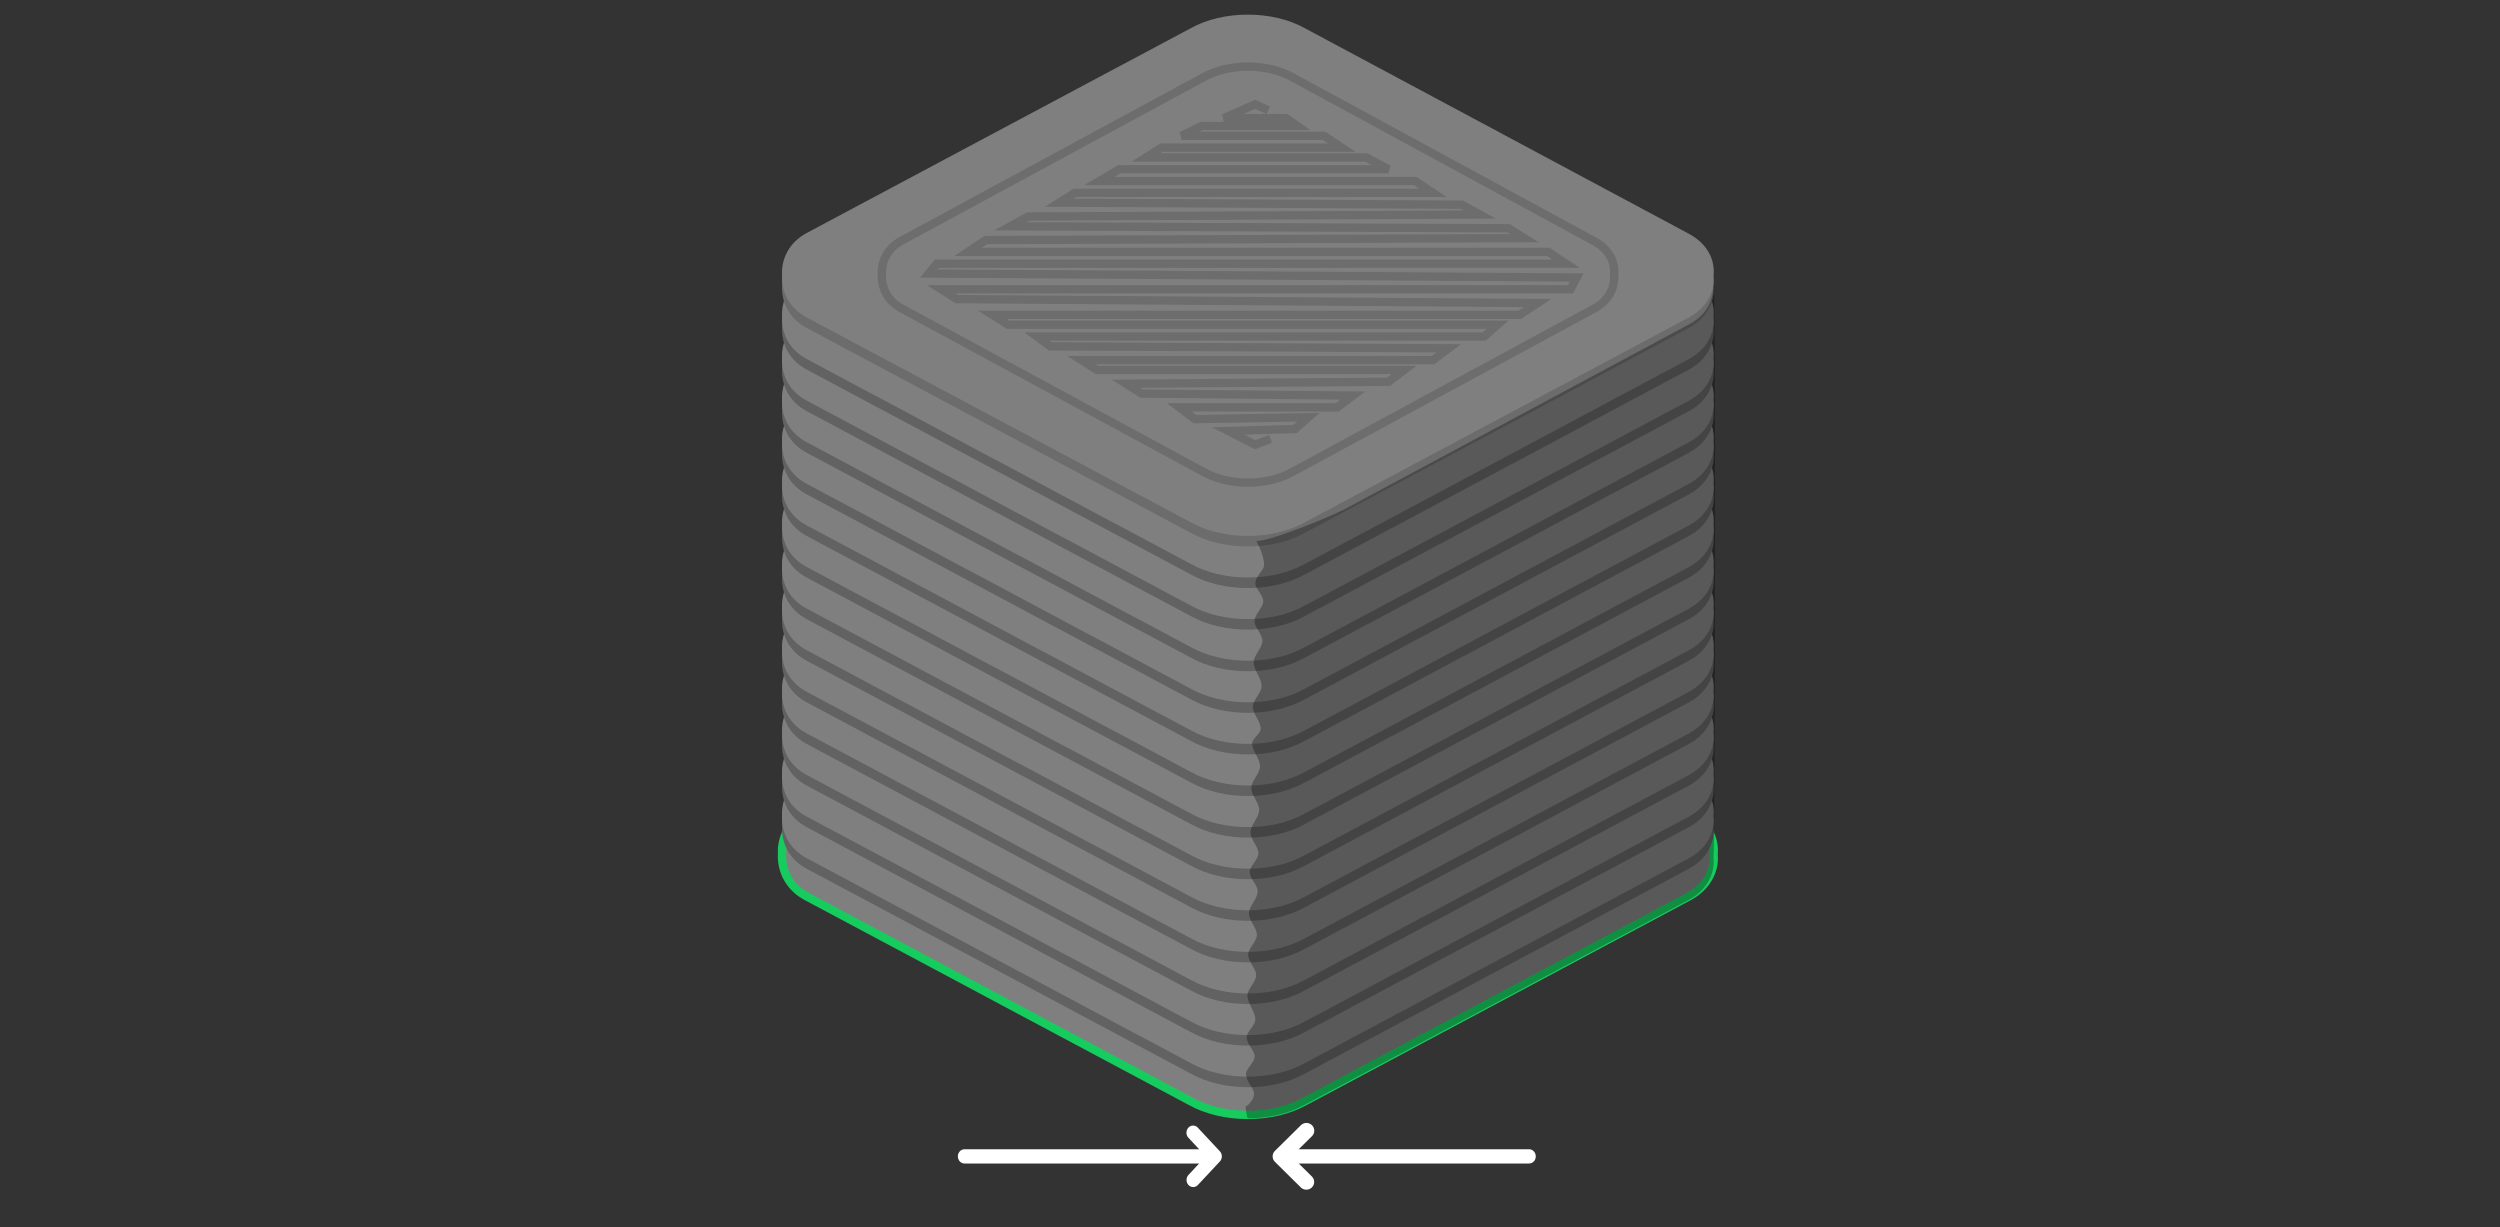 <svg 
 xmlns="http://www.w3.org/2000/svg"
 xmlns:xlink="http://www.w3.org/1999/xlink"
 width="300.5px" height="147.5px">
<rect width="100%" height="100%" fill="#333333" stroke="none"/>
<path fill-rule="evenodd"  fill="none"
 d="M-0.001,-0.001 L299.999,-0.001 L299.999,146.999 L-0.001,146.999 L-0.001,-0.001 Z"/>
<path fill-rule="evenodd"  stroke="rgb(23, 204, 95)" stroke-width="1px" stroke-linecap="butt" stroke-linejoin="miter" fill="rgb(127, 127, 127)"
 d="M203.011,107.749 C205.148,106.600 206.163,104.606 205.969,102.724 C206.176,100.730 205.148,98.847 203.011,97.698 L156.921,73.028 C154.881,71.878 152.436,71.353 149.993,71.353 C147.548,71.353 145.090,71.878 143.049,73.028 L96.961,97.601 C94.822,98.750 93.906,100.744 94.003,102.626 C93.906,104.620 94.822,106.600 96.961,107.749 L143.049,132.336 C145.090,133.485 147.534,134.011 149.993,134.011 C152.436,134.011 154.881,133.485 156.921,132.336 L203.011,107.749 Z"/>
<path fill-rule="evenodd"  fill="rgb(98, 98, 98)"
 d="M203.011,104.420 C205.148,103.271 206.163,101.277 205.969,99.395 C206.176,97.401 205.148,95.518 203.011,94.369 L156.921,69.699 C154.881,68.549 152.436,68.024 149.993,68.024 C147.548,68.024 145.090,68.549 143.049,69.699 L96.961,94.272 C94.822,95.421 93.906,97.415 94.003,99.297 C93.906,101.291 94.822,103.271 96.961,104.420 L143.049,129.007 C145.090,130.156 147.534,130.682 149.993,130.682 C152.436,130.682 154.881,130.156 156.921,129.007 L203.011,104.420 Z"/>
<path fill-rule="evenodd"  fill="rgb(127, 127, 127)"
 d="M203.011,103.154 C205.148,102.005 206.163,100.011 205.969,98.129 C206.176,96.135 205.148,94.252 203.011,93.103 L156.921,68.433 C154.881,67.284 152.436,66.758 149.993,66.758 C147.548,66.758 145.090,67.284 143.049,68.433 L96.961,93.006 C94.822,94.156 93.906,96.149 94.003,98.031 C93.906,100.025 94.822,102.005 96.961,103.154 L143.049,127.741 C145.090,128.890 147.534,129.416 149.993,129.416 C152.436,129.416 154.881,128.890 156.921,127.741 L203.011,103.154 Z"/>
<path fill-rule="evenodd"  fill="rgb(98, 98, 98)"
 d="M203.011,99.420 C205.148,98.271 206.163,96.277 205.969,94.395 C206.176,92.401 205.148,90.518 203.011,89.369 L156.921,64.699 C154.881,63.550 152.436,63.024 149.993,63.024 C147.548,63.024 145.090,63.550 143.049,64.699 L96.961,89.272 C94.822,90.421 93.906,92.415 94.003,94.297 C93.906,96.291 94.822,98.271 96.961,99.420 L143.049,124.007 C145.090,125.156 147.534,125.682 149.993,125.682 C152.436,125.682 154.881,125.156 156.921,124.007 L203.011,99.420 Z"/>
<path fill-rule="evenodd"  fill="rgb(127, 127, 127)"
 d="M203.011,98.154 C205.148,97.005 206.163,95.011 205.969,93.129 C206.176,91.136 205.148,89.252 203.011,88.103 L156.921,63.433 C154.881,62.284 152.436,61.758 149.993,61.758 C147.548,61.758 145.090,62.284 143.049,63.433 L96.961,88.006 C94.822,89.155 93.906,91.149 94.003,93.032 C93.906,95.025 94.822,97.005 96.961,98.154 L143.049,122.741 C145.090,123.890 147.534,124.416 149.993,124.416 C152.436,124.416 154.881,123.890 156.921,122.741 L203.011,98.154 Z"/>
<path fill-rule="evenodd"  fill="rgb(98, 98, 98)"
 d="M203.011,94.420 C205.148,93.271 206.163,91.277 205.969,89.395 C206.176,87.401 205.148,85.518 203.011,84.369 L156.921,59.699 C154.881,58.550 152.436,58.024 149.993,58.024 C147.548,58.024 145.090,58.550 143.049,59.699 L96.961,84.272 C94.822,85.421 93.906,87.415 94.003,89.297 C93.906,91.291 94.822,93.271 96.961,94.420 L143.049,119.006 C145.090,120.156 147.534,120.682 149.993,120.682 C152.436,120.682 154.881,120.156 156.921,119.006 L203.011,94.420 Z"/>
<path fill-rule="evenodd"  fill="rgb(127, 127, 127)"
 d="M203.011,93.154 C205.148,92.005 206.163,90.011 205.969,88.129 C206.176,86.135 205.148,84.252 203.011,83.103 L156.921,58.433 C154.881,57.284 152.436,56.758 149.993,56.758 C147.548,56.758 145.090,57.284 143.049,58.433 L96.961,83.006 C94.822,84.155 93.906,86.149 94.003,88.032 C93.906,90.025 94.822,92.005 96.961,93.154 L143.049,117.741 C145.090,118.890 147.534,119.416 149.993,119.416 C152.436,119.416 154.881,118.890 156.921,117.741 L203.011,93.154 Z"/>
<path fill-rule="evenodd"  fill="rgb(98, 98, 98)"
 d="M203.011,89.420 C205.148,88.271 206.163,86.277 205.969,84.395 C206.176,82.401 205.148,80.518 203.011,79.369 L156.921,54.699 C154.881,53.550 152.436,53.023 149.993,53.023 C147.548,53.023 145.090,53.550 143.049,54.699 L96.961,79.272 C94.822,80.421 93.906,82.415 94.003,84.298 C93.906,86.291 94.822,88.271 96.961,89.420 L143.049,114.007 C145.090,115.156 147.534,115.682 149.993,115.682 C152.436,115.682 154.881,115.156 156.921,114.007 L203.011,89.420 Z"/>
<path fill-rule="evenodd"  fill="rgb(127, 127, 127)"
 d="M203.011,88.154 C205.148,87.005 206.163,85.012 205.969,83.129 C206.176,81.136 205.148,79.252 203.011,78.103 L156.921,53.433 C154.881,52.284 152.436,51.758 149.993,51.758 C147.548,51.758 145.090,52.284 143.049,53.433 L96.961,78.006 C94.822,79.155 93.906,81.149 94.003,83.032 C93.906,85.025 94.822,87.005 96.961,88.154 L143.049,112.741 C145.090,113.890 147.534,114.416 149.993,114.416 C152.436,114.416 154.881,113.890 156.921,112.741 L203.011,88.154 Z"/>
<path fill-rule="evenodd"  fill="rgb(98, 98, 98)"
 d="M203.011,84.420 C205.148,83.271 206.163,81.277 205.969,79.395 C206.176,77.401 205.148,75.518 203.011,74.369 L156.921,49.699 C154.881,48.549 152.436,48.024 149.993,48.024 C147.548,48.024 145.090,48.549 143.049,49.699 L96.961,74.272 C94.822,75.421 93.906,77.415 94.003,79.297 C93.906,81.291 94.822,83.271 96.961,84.420 L143.049,109.007 C145.090,110.156 147.534,110.682 149.993,110.682 C152.436,110.682 154.881,110.156 156.921,109.007 L203.011,84.420 Z"/>
<path fill-rule="evenodd"  fill="rgb(127, 127, 127)"
 d="M203.011,83.154 C205.148,82.005 206.163,80.012 205.969,78.129 C206.176,76.135 205.148,74.252 203.011,73.103 L156.921,48.433 C154.881,47.284 152.436,46.758 149.993,46.758 C147.548,46.758 145.090,47.284 143.049,48.433 L96.961,73.007 C94.822,74.155 93.906,76.149 94.003,78.031 C93.906,80.025 94.822,82.005 96.961,83.154 L143.049,107.741 C145.090,108.890 147.534,109.416 149.993,109.416 C152.436,109.416 154.881,108.890 156.921,107.741 L203.011,83.154 Z"/>
<path fill-rule="evenodd"  fill="rgb(98, 98, 98)"
 d="M203.011,79.420 C205.148,78.271 206.163,76.277 205.969,74.394 C206.176,72.401 205.148,70.518 203.011,69.368 L156.921,44.699 C154.881,43.549 152.436,43.024 149.993,43.024 C147.548,43.024 145.090,43.549 143.049,44.699 L96.961,69.272 C94.822,70.421 93.906,72.415 94.003,74.297 C93.906,76.291 94.822,78.271 96.961,79.420 L143.049,104.007 C145.090,105.156 147.534,105.682 149.993,105.682 C152.436,105.682 154.881,105.156 156.921,104.007 L203.011,79.420 Z"/>
<path fill-rule="evenodd"  fill="rgb(127, 127, 127)"
 d="M203.011,78.154 C205.148,77.005 206.163,75.011 205.969,73.129 C206.176,71.136 205.148,69.252 203.011,68.103 L156.921,43.433 C154.881,42.284 152.436,41.758 149.993,41.758 C147.548,41.758 145.090,42.284 143.049,43.433 L96.961,68.006 C94.822,69.156 93.906,71.149 94.003,73.032 C93.906,75.025 94.822,77.005 96.961,78.154 L143.049,102.741 C145.090,103.890 147.534,104.416 149.993,104.416 C152.436,104.416 154.881,103.890 156.921,102.741 L203.011,78.154 Z"/>
<path fill-rule="evenodd"  fill="rgb(98, 98, 98)"
 d="M203.011,74.420 C205.148,73.271 206.163,71.277 205.969,69.395 C206.176,67.401 205.148,65.518 203.011,64.369 L156.921,39.699 C154.881,38.550 152.436,38.024 149.993,38.024 C147.548,38.024 145.090,38.550 143.049,39.699 L96.961,64.272 C94.822,65.421 93.906,67.415 94.003,69.297 C93.906,71.291 94.822,73.271 96.961,74.420 L143.049,99.007 C145.090,100.156 147.534,100.682 149.993,100.682 C152.436,100.682 154.881,100.156 156.921,99.007 L203.011,74.420 Z"/>
<path fill-rule="evenodd"  fill="rgb(127, 127, 127)"
 d="M203.011,73.154 C205.148,72.005 206.163,70.011 205.969,68.129 C206.176,66.136 205.148,64.252 203.011,63.103 L156.921,38.433 C154.881,37.284 152.436,36.758 149.993,36.758 C147.548,36.758 145.090,37.284 143.049,38.433 L96.961,63.006 C94.822,64.155 93.906,66.149 94.003,68.031 C93.906,70.025 94.822,72.005 96.961,73.154 L143.049,97.741 C145.090,98.890 147.534,99.416 149.993,99.416 C152.436,99.416 154.881,98.890 156.921,97.741 L203.011,73.154 Z"/>
<path fill-rule="evenodd"  fill="rgb(98, 98, 98)"
 d="M203.011,69.420 C205.148,68.271 206.163,66.277 205.969,64.395 C206.176,62.401 205.148,60.518 203.011,59.369 L156.921,34.699 C154.881,33.550 152.436,33.024 149.993,33.024 C147.548,33.024 145.090,33.550 143.049,34.699 L96.961,59.272 C94.822,60.421 93.906,62.415 94.003,64.297 C93.906,66.291 94.822,68.271 96.961,69.420 L143.049,94.006 C145.090,95.156 147.534,95.682 149.993,95.682 C152.436,95.682 154.881,95.156 156.921,94.006 L203.011,69.420 Z"/>
<path fill-rule="evenodd"  fill="rgb(127, 127, 127)"
 d="M203.011,68.154 C205.148,67.005 206.163,65.012 205.969,63.129 C206.176,61.135 205.148,59.252 203.011,58.103 L156.921,33.433 C154.881,32.284 152.436,31.758 149.993,31.758 C147.548,31.758 145.090,32.284 143.049,33.433 L96.961,58.006 C94.822,59.155 93.906,61.149 94.003,63.031 C93.906,65.025 94.822,67.005 96.961,68.154 L143.049,92.741 C145.090,93.890 147.534,94.416 149.993,94.416 C152.436,94.416 154.881,93.890 156.921,92.741 L203.011,68.154 Z"/>
<path fill-rule="evenodd"  fill="rgb(98, 98, 98)"
 d="M203.011,64.420 C205.148,63.271 206.163,61.277 205.969,59.395 C206.176,57.401 205.148,55.518 203.011,54.369 L156.921,29.699 C154.881,28.550 152.436,28.024 149.993,28.024 C147.548,28.024 145.090,28.550 143.049,29.699 L96.961,54.272 C94.822,55.421 93.906,57.415 94.003,59.297 C93.906,61.291 94.822,63.271 96.961,64.420 L143.049,89.007 C145.090,90.156 147.534,90.682 149.993,90.682 C152.436,90.682 154.881,90.156 156.921,89.007 L203.011,64.420 Z"/>
<path fill-rule="evenodd"  fill="rgb(127, 127, 127)"
 d="M203.011,63.154 C205.148,62.005 206.163,60.012 205.969,58.129 C206.176,56.135 205.148,54.252 203.011,53.103 L156.921,28.433 C154.881,27.284 152.436,26.758 149.993,26.758 C147.548,26.758 145.090,27.284 143.049,28.433 L96.961,53.006 C94.822,54.155 93.906,56.149 94.003,58.032 C93.906,60.025 94.822,62.005 96.961,63.154 L143.049,87.741 C145.090,88.890 147.534,89.416 149.993,89.416 C152.436,89.416 154.881,88.890 156.921,87.741 L203.011,63.154 Z"/>
<path fill-rule="evenodd"  fill="rgb(98, 98, 98)"
 d="M203.011,59.420 C205.148,58.271 206.163,56.278 205.969,54.395 C206.176,52.401 205.148,50.518 203.011,49.369 L156.921,24.699 C154.881,23.550 152.436,23.024 149.993,23.024 C147.548,23.024 145.090,23.550 143.049,24.699 L96.961,49.272 C94.822,50.421 93.906,52.415 94.003,54.298 C93.906,56.291 94.822,58.271 96.961,59.420 L143.049,84.007 C145.090,85.156 147.534,85.682 149.993,85.682 C152.436,85.682 154.881,85.156 156.921,84.007 L203.011,59.420 Z"/>
<path fill-rule="evenodd"  fill="rgb(127, 127, 127)"
 d="M203.011,58.154 C205.148,57.005 206.163,55.011 205.969,53.129 C206.176,51.135 205.148,49.252 203.011,48.103 L156.921,23.433 C154.881,22.284 152.436,21.758 149.993,21.758 C147.548,21.758 145.090,22.284 143.049,23.433 L96.961,48.006 C94.822,49.155 93.906,51.149 94.003,53.032 C93.906,55.025 94.822,57.005 96.961,58.154 L143.049,82.741 C145.090,83.890 147.534,84.416 149.993,84.416 C152.436,84.416 154.881,83.890 156.921,82.741 L203.011,58.154 Z"/>
<path fill-rule="evenodd"  fill="rgb(98, 98, 98)"
 d="M203.011,54.420 C205.148,53.271 206.163,51.277 205.969,49.395 C206.176,47.401 205.148,45.518 203.011,44.369 L156.921,19.699 C154.881,18.550 152.436,18.024 149.993,18.024 C147.548,18.024 145.090,18.550 143.049,19.699 L96.961,44.272 C94.822,45.421 93.906,47.415 94.003,49.298 C93.906,51.291 94.822,53.271 96.961,54.420 L143.049,79.007 C145.090,80.156 147.534,80.682 149.993,80.682 C152.436,80.682 154.881,80.156 156.921,79.007 L203.011,54.420 Z"/>
<path fill-rule="evenodd"  fill="rgb(127, 127, 127)"
 d="M203.011,53.154 C205.148,52.005 206.163,50.011 205.969,48.129 C206.176,46.136 205.148,44.252 203.011,43.103 L156.921,18.433 C154.881,17.284 152.436,16.758 149.993,16.758 C147.548,16.758 145.090,17.284 143.049,18.433 L96.961,43.006 C94.822,44.155 93.906,46.149 94.003,48.032 C93.906,50.025 94.822,52.005 96.961,53.154 L143.049,77.741 C145.090,78.890 147.534,79.416 149.993,79.416 C152.436,79.416 154.881,78.890 156.921,77.741 L203.011,53.154 Z"/>
<path fill-rule="evenodd"  fill="rgb(98, 98, 98)"
 d="M203.011,49.420 C205.148,48.271 206.163,46.277 205.969,44.394 C206.176,42.401 205.148,40.518 203.011,39.369 L156.921,14.699 C154.881,13.549 152.436,13.024 149.993,13.024 C147.548,13.024 145.090,13.549 143.049,14.699 L96.961,39.272 C94.822,40.421 93.906,42.415 94.003,44.297 C93.906,46.291 94.822,48.271 96.961,49.420 L143.049,74.007 C145.090,75.156 147.534,75.682 149.993,75.682 C152.436,75.682 154.881,75.156 156.921,74.007 L203.011,49.420 Z"/>
<path fill-rule="evenodd"  fill="rgb(127, 127, 127)"
 d="M203.011,48.154 C205.148,47.005 206.163,45.011 205.969,43.129 C206.176,41.135 205.148,39.252 203.011,38.103 L156.921,13.433 C154.881,12.284 152.436,11.758 149.993,11.758 C147.548,11.758 145.090,12.284 143.049,13.433 L96.961,38.006 C94.822,39.156 93.906,41.149 94.003,43.032 C93.906,45.025 94.822,47.005 96.961,48.154 L143.049,72.741 C145.090,73.890 147.534,74.416 149.993,74.416 C152.436,74.416 154.881,73.890 156.921,72.741 L203.011,48.154 Z"/>
<path fill-rule="evenodd"  fill="rgb(98, 98, 98)"
 d="M203.011,44.420 C205.148,43.271 206.163,41.277 205.969,39.395 C206.176,37.401 205.148,35.518 203.011,34.369 L156.921,9.699 C154.881,8.549 152.436,8.024 149.993,8.024 C147.548,8.024 145.090,8.549 143.049,9.699 L96.961,34.272 C94.822,35.421 93.906,37.415 94.003,39.297 C93.906,41.291 94.822,43.271 96.961,44.420 L143.049,69.007 C145.090,70.156 147.534,70.682 149.993,70.682 C152.436,70.682 154.881,70.156 156.921,69.007 L203.011,44.420 Z"/>
<path fill-rule="evenodd"  fill="rgb(127, 127, 127)"
 d="M203.011,43.154 C205.148,42.005 206.163,40.011 205.969,38.129 C206.176,36.135 205.148,34.252 203.011,33.103 L156.921,8.433 C154.881,7.284 152.436,6.758 149.993,6.758 C147.548,6.758 145.090,7.284 143.049,8.433 L96.961,33.006 C94.822,34.155 93.906,36.149 94.003,38.032 C93.906,40.025 94.822,42.005 96.961,43.154 L143.049,67.741 C145.090,68.890 147.534,69.416 149.993,69.416 C152.436,69.416 154.881,68.890 156.921,67.741 L203.011,43.154 Z"/>
<path fill-rule="evenodd"  fill="rgb(108, 108, 108)"
 d="M203.011,39.420 C205.148,38.271 206.163,36.277 205.969,34.395 C206.176,32.401 205.148,30.518 203.011,29.369 L156.921,4.699 C154.881,3.550 152.436,3.024 149.993,3.024 C147.548,3.024 145.090,3.550 143.049,4.699 L96.961,29.272 C94.822,30.421 93.906,32.415 94.003,34.297 C93.906,36.291 94.822,38.271 96.961,39.420 L143.049,64.007 C145.090,65.156 147.534,65.682 149.993,65.682 C152.436,65.682 154.881,65.156 156.921,64.007 L203.011,39.420 Z"/>
<path fill-rule="evenodd"  fill="rgb(127, 127, 127)"
 d="M203.011,38.154 C205.148,37.005 206.163,35.011 205.969,33.129 C206.176,31.135 205.148,29.252 203.011,28.103 L156.921,3.433 C154.881,2.284 152.436,1.758 149.993,1.758 C147.548,1.758 145.090,2.284 143.049,3.433 L96.961,28.006 C94.822,29.155 93.906,31.149 94.003,33.031 C93.906,35.025 94.822,37.005 96.961,38.154 L143.049,62.741 C145.090,63.890 147.534,64.416 149.993,64.416 C152.436,64.416 154.881,63.890 156.921,62.741 L203.011,38.154 Z"/>
<path fill-rule="evenodd"  stroke="rgb(109, 109, 109)" stroke-width="1px" stroke-linecap="butt" stroke-linejoin="miter" fill="none"
 d="M191.685,37.050 C193.365,36.133 194.162,34.542 194.010,33.040 C194.173,31.449 193.365,29.946 191.685,29.029 L155.457,9.343 C153.854,8.425 151.932,8.006 150.011,8.006 C148.089,8.006 146.158,8.425 144.553,9.343 L108.325,28.952 C106.646,29.869 105.926,31.460 106.001,32.962 C105.926,34.553 106.646,36.133 108.325,37.050 L144.553,56.670 C146.158,57.587 148.079,58.007 150.011,58.007 C151.932,58.007 153.854,57.587 155.457,56.670 L191.685,37.050 Z"/>
<path fill-rule="evenodd"  stroke="rgb(109, 109, 109)" stroke-width="1px" stroke-linecap="butt" stroke-linejoin="miter" fill="none"
 d="M152.456,13.249 L150.851,12.540 L147.106,14.195 L154.596,14.195 L155.934,15.141 L144.431,15.141 L142.024,16.324 L159.143,16.324 L161.283,17.743 L139.617,17.743 L137.744,18.926 L164.225,18.926 L166.900,20.345 L134.535,20.345 L132.128,21.764 L170.110,21.764 L172.249,23.183 L129.186,23.183 L127.313,24.366 L175.727,24.602 L177.867,25.785 L123.568,26.021 L121.428,27.204 L181.344,27.440 L183.216,28.623 L118.486,28.859 L116.347,30.278 L186.100,30.278 L188.240,31.698 L112.601,31.698 L111.633,32.880 L189.518,33.353 L188.774,34.773 L113.137,34.773 L115.009,35.955 L184.821,36.428 L182.681,37.847 L119.289,37.847 L121.161,39.030 L180.006,39.030 L178.402,40.449 L124.639,40.449 L126.243,41.632 L174.122,41.868 L172.249,43.287 L129.988,43.287 L131.860,44.470 L168.773,44.470 L166.900,45.889 L135.338,46.126 L137.210,47.308 L162.620,47.545 L160.748,48.963 L141.757,48.963 L143.629,50.383 L157.271,50.146 L155.666,51.565 L147.641,51.802 L150.851,53.457 L152.724,52.748 "/>
<path fill-rule="evenodd"  opacity="0.302" fill="rgb(0, 0, 0)"
 d="M149.993,134.416 C152.436,134.416 154.881,133.890 156.921,132.741 L203.011,108.154 C205.148,107.005 206.163,105.012 205.969,103.129 C206.176,101.136 206.250,31.145 205.969,33.129 C206.163,36.088 205.137,37.850 202.998,38.999 L161.997,60.998 C159.957,62.148 152.022,65.287 150.998,64.998 C150.989,64.996 151.968,66.686 151.938,67.927 C151.924,68.532 150.906,69.268 150.888,70.118 C150.873,70.781 151.858,71.513 151.841,72.306 C151.826,73.039 150.809,73.825 150.793,74.657 C150.778,75.420 151.761,76.223 151.745,77.060 C151.728,77.874 150.711,78.721 150.694,79.596 C150.676,80.536 151.657,81.509 151.637,82.509 C151.622,83.301 150.607,84.111 150.591,84.935 C150.574,85.813 151.556,86.707 151.539,87.615 C151.529,88.188 150.517,88.767 150.507,89.350 C150.489,90.270 151.471,91.200 151.453,92.139 C151.437,92.989 150.421,93.846 150.406,94.707 C150.388,95.588 151.372,96.474 151.355,97.362 C151.339,98.255 150.322,99.150 150.305,100.045 C150.290,100.895 151.274,101.744 151.258,102.590 C151.244,103.336 150.231,104.080 150.217,104.821 C150.203,105.600 151.188,106.375 151.174,107.144 C151.158,108.032 150.141,108.912 150.125,109.782 C150.109,110.662 151.093,111.532 151.077,112.389 C151.063,113.184 150.048,113.968 150.034,114.739 C150.018,115.589 151.003,116.422 150.989,117.235 C150.973,118.049 149.959,118.843 149.945,119.615 C149.926,120.632 150.909,121.610 150.892,122.542 C150.878,123.280 149.866,123.989 149.853,124.667 C149.838,125.491 150.824,126.267 150.811,126.989 C150.797,127.743 149.785,128.438 149.774,129.067 C149.756,130.014 150.742,130.812 150.731,131.439 C150.712,132.467 149.702,133.033 149.702,133.033 C149.702,133.033 149.885,134.416 149.993,134.416 Z"/>
<path fill-rule="evenodd"  fill="rgb(255, 255, 255)"
 d="M183.801,139.854 L156.109,139.854 L157.711,141.438 C158.057,141.803 158.047,142.374 157.688,142.729 C157.330,143.083 156.752,143.093 156.381,142.751 L153.244,139.653 C152.877,139.289 152.877,138.701 153.244,138.339 L156.381,135.239 C156.750,134.886 157.337,134.892 157.700,135.250 C158.063,135.608 158.069,136.189 157.713,136.553 L156.108,138.138 L183.801,138.138 C184.243,138.138 184.600,138.523 184.600,138.996 C184.600,139.470 184.243,139.854 183.801,139.854 ZM143.966,142.458 C143.651,142.773 143.160,142.764 142.855,142.437 C142.550,142.111 142.542,141.584 142.835,141.247 L144.135,139.854 L115.934,139.854 C115.492,139.854 115.134,139.470 115.134,138.996 C115.134,138.523 115.492,138.138 115.934,138.138 L144.135,138.138 L142.834,136.744 C142.531,136.408 142.536,135.873 142.844,135.543 C143.153,135.213 143.652,135.207 143.966,135.533 L146.633,138.391 C146.944,138.725 146.944,139.267 146.633,139.602 L143.966,142.458 Z"/>
</svg>
